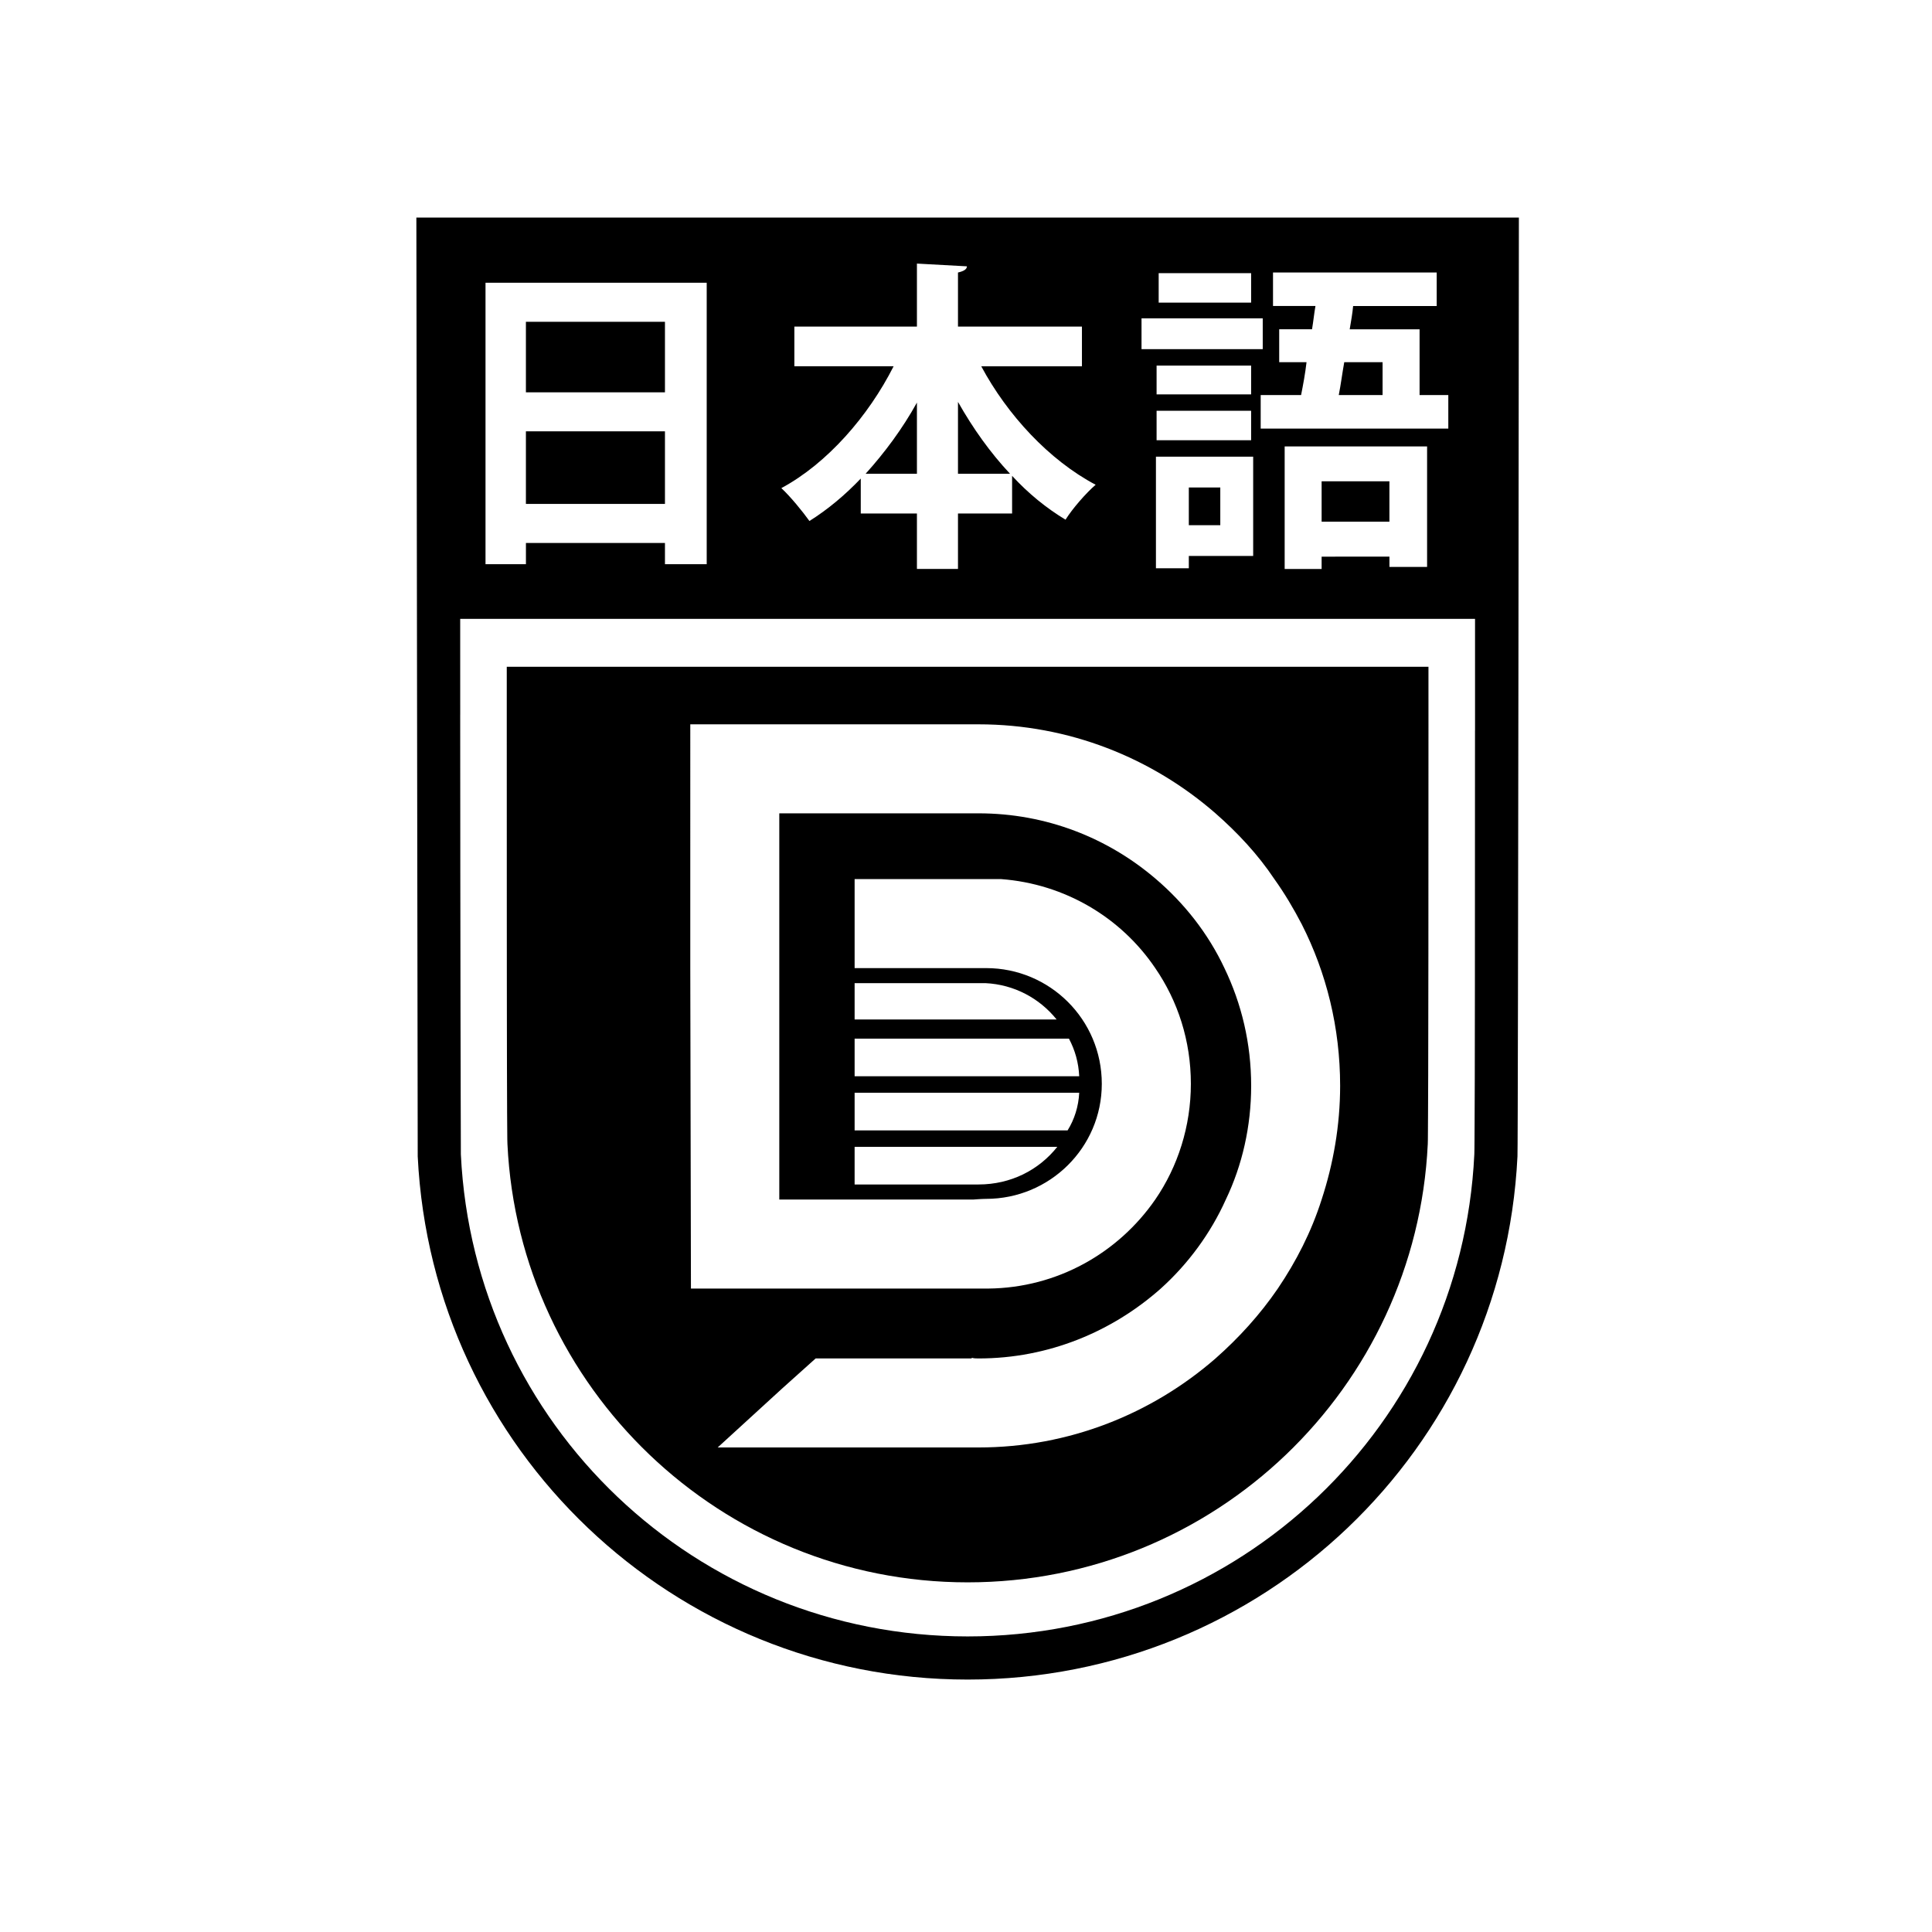 <?xml version="1.0" encoding="utf-8"?>
<!-- Generator: Adobe Illustrator 26.0.1, SVG Export Plug-In . SVG Version: 6.00 Build 0)  -->
<svg version="1.1" id="Layer_1" xmlns="http://www.w3.org/2000/svg" xmlns:xlink="http://www.w3.org/1999/xlink" x="0px" y="0px"
	 viewBox="0 0 1000 1000" style="enable-background:new 0 0 1000 1000;" xml:space="preserve">
<style type="text/css">
	.st0{fill:#D32027;}
	.st1{fill:none;}
	.st2{fill:#FFFFFF;}
</style>
<g>
	<g>
		<path d="M272.21,166.55v36.51h71.96v-36.51H272.21z M272.21,223.26v37.57h71.96v-37.57H272.21z M448.03,245.23h26.57v-36.85
			C467.16,221.84,457.95,234.26,448.03,245.23z M495.85,208.02v37.21h26.95C512.53,234.26,503.67,221.84,495.85,208.02z
			 M272.21,223.26v37.57h71.96v-37.57H272.21z M272.21,166.55v36.51h71.96v-36.51H272.21z M495.85,208.02v37.21h26.95
			C512.53,234.26,503.67,221.84,495.85,208.02z M448.03,245.23h26.57v-36.85C467.16,221.84,457.95,234.26,448.03,245.23z
			 M272.21,166.55v36.51h71.96v-36.51H272.21z M272.21,223.26v37.57h71.96v-37.57H272.21z M448.03,245.23h26.57v-36.85
			C467.16,221.84,457.95,234.26,448.03,245.23z M495.85,208.02v37.21h26.95C512.53,234.26,503.67,221.84,495.85,208.02z
			 M272.21,223.26v37.57h71.96v-37.57H272.21z M272.21,166.55v36.51h71.96v-36.51H272.21z M495.85,208.02v37.21h26.95
			C512.53,234.26,503.67,221.84,495.85,208.02z M448.03,245.23h26.57v-36.85C467.16,221.84,457.95,234.26,448.03,245.23z
			 M272.21,166.55v36.51h71.96v-36.51H272.21z M272.21,223.26v37.57h71.96v-37.57H272.21z M448.03,245.23h26.57v-36.85
			C467.16,221.84,457.95,234.26,448.03,245.23z M495.85,208.02v37.21h26.95C512.53,234.26,503.67,221.84,495.85,208.02z
			 M615.33,252.33v19.5h16.29v-19.5H615.33z M272.21,223.26v37.57h71.96v-37.57H272.21z M272.21,166.55v36.51h71.96v-36.51H272.21z
			 M495.85,208.02v37.21h26.95C512.53,234.26,503.67,221.84,495.85,208.02z M448.03,245.23h26.57v-36.85
			C467.16,221.84,457.95,234.26,448.03,245.23z M615.33,252.33v19.5h16.29v-19.5H615.33z M272.21,166.55v36.51h71.96v-36.51H272.21z
			 M272.21,223.26v37.57h71.96v-37.57H272.21z M448.03,245.23h26.57v-36.85C467.16,221.84,457.95,234.26,448.03,245.23z
			 M495.85,208.02v37.21h26.95C512.53,234.26,503.67,221.84,495.85,208.02z M615.33,252.33v19.5h16.29v-19.5H615.33z M695.78,187.47
			c-1.08,6.02-1.78,11.7-2.84,17.02h22.67v-17.02H695.78z M272.21,223.26v37.57h71.96v-37.57H272.21z M272.21,166.55v36.51h71.96
			v-36.51H272.21z M495.85,208.02v37.21h26.95C512.53,234.26,503.67,221.84,495.85,208.02z M448.03,245.23h26.57v-36.85
			C467.16,221.84,457.95,234.26,448.03,245.23z M615.33,252.33v19.5h16.29v-19.5H615.33z M695.78,187.47
			c-1.08,6.02-1.78,11.7-2.84,17.02h22.67v-17.02H695.78z M272.21,166.55v36.51h71.96v-36.51H272.21z M272.21,223.26v37.57h71.96
			v-37.57H272.21z M448.03,245.23h26.57v-36.85C467.16,221.84,457.95,234.26,448.03,245.23z M495.85,208.02v37.21h26.95
			C512.53,234.26,503.67,221.84,495.85,208.02z M615.33,252.33v19.5h16.29v-19.5H615.33z M695.78,187.47
			c-1.08,6.02-1.78,11.7-2.84,17.02h22.67v-17.02H695.78z M684.07,249.13v20.91h35.09v-20.91H684.07z M272.21,223.26v37.57h71.96
			v-37.57H272.21z M272.21,166.55v36.51h71.96v-36.51H272.21z M495.85,208.02v37.21h26.95
			C512.53,234.26,503.67,221.84,495.85,208.02z M448.03,245.23h26.57v-36.85C467.16,221.84,457.95,234.26,448.03,245.23z
			 M615.33,252.33v19.5h16.29v-19.5H615.33z M684.07,249.13v20.91h35.09v-20.91H684.07z M695.78,187.47
			c-1.08,6.02-1.78,11.7-2.84,17.02h22.67v-17.02H695.78z M272.21,166.55v36.51h71.96v-36.51H272.21z M272.21,223.26v37.57h71.96
			v-37.57H272.21z M448.03,245.23h26.57v-36.85C467.16,221.84,457.95,234.26,448.03,245.23z M495.85,208.02v37.21h26.95
			C512.53,234.26,503.67,221.84,495.85,208.02z M615.33,252.33v19.5h16.29v-19.5H615.33z M695.78,187.47
			c-1.08,6.02-1.78,11.7-2.84,17.02h22.67v-17.02H695.78z M684.07,249.13v20.91h35.09v-20.91H684.07z M272.21,223.26v37.57h71.96
			v-37.57H272.21z M272.21,166.55v36.51h71.96v-36.51H272.21z M495.85,208.02v37.21h26.95
			C512.53,234.26,503.67,221.84,495.85,208.02z M448.03,245.23h26.57v-36.85C467.16,221.84,457.95,234.26,448.03,245.23z
			 M615.33,252.33v19.5h16.29v-19.5H615.33z M684.07,249.13v20.91h35.09v-20.91H684.07z M695.78,187.47
			c-1.08,6.02-1.78,11.7-2.84,17.02h22.67v-17.02H695.78z M272.21,166.55v36.51h71.96v-36.51H272.21z M272.21,223.26v37.57h71.96
			v-37.57H272.21z M448.03,245.23h26.57v-36.85C467.16,221.84,457.95,234.26,448.03,245.23z M495.85,208.02v37.21h26.95
			C512.53,234.26,503.67,221.84,495.85,208.02z M615.33,252.33v19.5h16.29v-19.5H615.33z M695.78,187.47
			c-1.08,6.02-1.78,11.7-2.84,17.02h22.67v-17.02H695.78z M684.07,249.13v20.91h35.09v-20.91H684.07z M272.21,260.83h71.96v-37.57
			h-71.96V260.83z M272.21,166.55v36.51h71.96v-36.51H272.21z M495.85,208.02v37.21h26.95
			C512.53,234.26,503.67,221.84,495.85,208.02z M474.6,245.23v-36.85c-7.44,13.46-16.66,25.87-26.57,36.85H474.6z M615.33,252.33
			v19.5h16.29v-19.5H615.33z M684.07,249.13v20.91h35.09v-20.91H684.07z M695.78,187.47c-1.08,6.02-1.78,11.7-2.84,17.02h22.67
			v-17.02H695.78z M215.51,112.62c0,0,0.7,482.73,0.7,485.93c7.46,151.7,132.57,270.79,284.63,270.79
			c152.4,0,277.17-119.09,284.6-270.79c0.18-1.83,0.36-130.88,0.5-255.51c0.14-117.17,0.23-230.42,0.23-230.42H215.51z
			 M658.91,141.04h84.72v17.35h-43.25c-0.36,3.9-1.06,7.8-1.78,12.06h36.17v34.03h14.87v17.35h-97.11v-17.35h20.91
			c1.06-5.32,2.12-11,2.82-17.02h-14.15v-17.02h16.99c0.72-4.26,1.08-8.16,1.78-12.06h-21.97V141.04z M684.07,288.12v6.38h-19.13
			v-63.44h73.72v62.38h-19.49v-5.32H684.07z M599.73,141.38h47.85v15.26h-47.85V141.38z M590.85,164.77h62.74v15.96h-62.74V164.77z
			 M647.58,212.62v15.26h-48.93v-15.26H647.58z M598.65,204.12v-14.9h48.93v14.9H598.65z M648.64,236.37v51.39h-33.31v6.38h-17.02
			v-57.76H648.64z M411.16,189.59v-20.55h63.44v-32.61l25.87,1.42c0,1.42-1.42,2.48-4.62,3.2v27.99h64.16v20.55h-52.11
			c13.48,25.17,35.09,48.57,59.21,61.32c-4.96,4.24-12.06,12.4-15.6,18.08c-9.94-6.02-19.16-13.48-27.65-22.7v19.49h-28.01v28.71
			H474.6v-28.71h-29.07v-18.08c-8.14,8.52-16.99,15.96-26.57,21.97c-3.54-4.96-9.92-12.76-14.54-17.02
			c23.75-12.76,45.03-37.21,58.12-63.08H411.16z M251.3,146.34h114.49v145.68h-21.61v-10.98h-71.96v10.98H251.3V146.34z
			 M763.46,378.09c0,45.26,0,92.38-0.05,131.33c0,4.62,0,9.13-0.02,13.5c-0.02,13.12-0.02,25.04-0.05,35.32
			c-0.02,9.44-0.05,17.49-0.09,23.8c0,1.15,0,2.23-0.02,3.27c0,1.56-0.02,2.95-0.02,4.24c0,1.98-0.02,3.61-0.04,4.89
			c0,0.36,0,0.7-0.02,1.01c0,0.45,0,0.86-0.02,1.17c0,0.43,0,0.72-0.02,0.88c-6.72,140-121.91,249.51-262.27,249.51
			S245.28,737.5,238.54,597.49c0-1.22-0.05-13.61-0.09-33.31c0-3.49-0.02-7.23-0.02-11.16c0-5.95-0.02-12.37-0.05-19.2
			c0-2.95,0-5.95-0.02-9.04c0-4.64,0-9.42-0.02-14.33c0-4.91,0-9.96-0.02-15.12c0-4.58-0.02-9.26-0.02-14.02
			c0-4.76,0-9.58-0.02-14.47c0-4.89,0-9.85-0.02-14.83c0-10.01,0-20.17-0.02-30.43c0-7.12-0.02-14.29-0.02-21.46
			c-0.02-10.12-0.02-20.22-0.02-30.2v-49.61h525.28V378.09z M719.16,249.13h-35.09v20.91h35.09V249.13z M715.62,187.47h-19.83
			c-1.08,6.02-1.78,11.7-2.84,17.02h22.67V187.47z M631.62,252.33h-16.29v19.5h16.29V252.33z M495.85,208.02v37.21h26.95
			C512.53,234.26,503.67,221.84,495.85,208.02z M474.6,208.38c-7.44,13.46-16.66,25.87-26.57,36.85h26.57V208.38z M344.18,223.26
			h-71.96v37.57h71.96V223.26z M344.18,166.55h-71.96v36.51h71.96V166.55z M695.78,187.47c-1.08,6.02-1.78,11.7-2.84,17.02h22.67
			v-17.02H695.78z M684.07,249.13v20.91h35.09v-20.91H684.07z M615.33,252.33v19.5h16.29v-19.5H615.33z M448.03,245.23h26.57v-36.85
			C467.16,221.84,457.95,234.26,448.03,245.23z M495.85,208.02v37.21h26.95C512.53,234.26,503.67,221.84,495.85,208.02z
			 M272.21,166.55v36.51h71.96v-36.51H272.21z M272.21,223.26v37.57h71.96v-37.57H272.21z M684.07,249.13v20.91h35.09v-20.91H684.07
			z M695.78,187.47c-1.08,6.02-1.78,11.7-2.84,17.02h22.67v-17.02H695.78z M615.33,252.33v19.5h16.29v-19.5H615.33z M495.85,208.02
			v37.21h26.95C512.53,234.26,503.67,221.84,495.85,208.02z M448.03,245.23h26.57v-36.85C467.16,221.84,457.95,234.26,448.03,245.23
			z M272.21,223.26v37.57h71.96v-37.57H272.21z M272.21,166.55v36.51h71.96v-36.51H272.21z M695.78,187.47
			c-1.08,6.02-1.78,11.7-2.84,17.02h22.67v-17.02H695.78z M684.07,249.13v20.91h35.09v-20.91H684.07z M615.33,252.33v19.5h16.29
			v-19.5H615.33z M448.03,245.23h26.57v-36.85C467.16,221.84,457.95,234.26,448.03,245.23z M495.85,208.02v37.21h26.95
			C512.53,234.26,503.67,221.84,495.85,208.02z M272.21,166.55v36.51h71.96v-36.51H272.21z M272.21,223.26v37.57h71.96v-37.57
			H272.21z M684.07,249.13v20.91h35.09v-20.91H684.07z M695.78,187.47c-1.08,6.02-1.78,11.7-2.84,17.02h22.67v-17.02H695.78z
			 M615.33,252.33v19.5h16.29v-19.5H615.33z M495.85,208.02v37.21h26.95C512.53,234.26,503.67,221.84,495.85,208.02z M448.03,245.23
			h26.57v-36.85C467.16,221.84,457.95,234.26,448.03,245.23z M272.21,223.26v37.57h71.96v-37.57H272.21z M272.21,166.55v36.51h71.96
			v-36.51H272.21z M695.78,187.47c-1.08,6.02-1.78,11.7-2.84,17.02h22.67v-17.02H695.78z M684.07,249.13v20.91h35.09v-20.91H684.07z
			 M615.33,252.33v19.5h16.29v-19.5H615.33z M448.03,245.23h26.57v-36.85C467.16,221.84,457.95,234.26,448.03,245.23z
			 M495.85,208.02v37.21h26.95C512.53,234.26,503.67,221.84,495.85,208.02z M272.21,166.55v36.51h71.96v-36.51H272.21z
			 M272.21,223.26v37.57h71.96v-37.57H272.21z M684.07,249.13v20.91h35.09v-20.91H684.07z M695.78,187.47
			c-1.08,6.02-1.78,11.7-2.84,17.02h22.67v-17.02H695.78z M615.33,252.33v19.5h16.29v-19.5H615.33z M495.85,208.02v37.21h26.95
			C512.53,234.26,503.67,221.84,495.85,208.02z M448.03,245.23h26.57v-36.85C467.16,221.84,457.95,234.26,448.03,245.23z
			 M272.21,223.26v37.57h71.96v-37.57H272.21z M272.21,166.55v36.51h71.96v-36.51H272.21z M615.33,252.33v19.5h16.29v-19.5H615.33z
			 M448.03,245.23h26.57v-36.85C467.16,221.84,457.95,234.26,448.03,245.23z M495.85,208.02v37.21h26.95
			C512.53,234.26,503.67,221.84,495.85,208.02z M272.21,166.55v36.51h71.96v-36.51H272.21z M272.21,223.26v37.57h71.96v-37.57
			H272.21z M615.33,252.33v19.5h16.29v-19.5H615.33z M495.85,208.02v37.21h26.95C512.53,234.26,503.67,221.84,495.85,208.02z
			 M448.03,245.23h26.57v-36.85C467.16,221.84,457.95,234.26,448.03,245.23z M272.21,223.26v37.57h71.96v-37.57H272.21z
			 M272.21,166.55v36.51h71.96v-36.51H272.21z M448.03,245.23h26.57v-36.85C467.16,221.84,457.95,234.26,448.03,245.23z
			 M495.85,208.02v37.21h26.95C512.53,234.26,503.67,221.84,495.85,208.02z M272.21,166.55v36.51h71.96v-36.51H272.21z
			 M272.21,223.26v37.57h71.96v-37.57H272.21z M495.85,208.02v37.21h26.95C512.53,234.26,503.67,221.84,495.85,208.02z
			 M448.03,245.23h26.57v-36.85C467.16,221.84,457.95,234.26,448.03,245.23z M272.21,223.26v37.57h71.96v-37.57H272.21z
			 M272.21,166.55v36.51h71.96v-36.51H272.21z M448.03,245.23h26.57v-36.85C467.16,221.84,457.95,234.26,448.03,245.23z
			 M495.85,208.02v37.21h26.95C512.53,234.26,503.67,221.84,495.85,208.02z M272.21,166.55v36.51h71.96v-36.51H272.21z
			 M272.21,223.26v37.57h71.96v-37.57H272.21z M495.85,208.02v37.21h26.95C512.53,234.26,503.67,221.84,495.85,208.02z
			 M448.03,245.23h26.57v-36.85C467.16,221.84,457.95,234.26,448.03,245.23z M272.21,223.26v37.57h71.96v-37.57H272.21z
			 M272.21,166.55v36.51h71.96v-36.51H272.21z M272.21,166.55v36.51h71.96v-36.51H272.21z M272.21,223.26v37.57h71.96v-37.57H272.21
			z M272.21,223.26v37.57h71.96v-37.57H272.21z M272.21,166.55v36.51h71.96v-36.51H272.21z"/>
	</g>
	<g>
		<path d="M739.37,345.12H262.3c0,0,0,9.58,0,25.17c0,29.95,0,67.12,0.02,102.41c0,12.01,0,23.82,0.02,35.05
			c0,6.42,0.02,12.64,0.02,18.62c0,4.71,0,9.29,0.02,13.64c0,4.37,0.02,8.56,0.02,12.51c0.02,7.89,0.05,14.9,0.07,20.73v2.32
			c0.05,6.56,0.07,11.4,0.11,14.13c0.02,1.51,0.05,2.34,0.07,2.48c6.02,126.16,110.57,226.84,238.18,226.84
			c127.95,0,232.16-100.68,238.18-226.84c0.02-0.16,0.05-0.83,0.05-2.01c0.02-0.59,0.02-1.28,0.02-2.1
			c0.02-0.83,0.02-1.76,0.02-2.79c0.02-1.31,0.02-2.77,0.02-4.39c0.02-0.81,0.02-1.67,0.02-2.57c0.09-11.58,0.11-29.61,0.14-51
			c0.02-10.52,0.05-21.86,0.05-33.63c0.02-18.17,0.05-37.39,0.02-56.28c0.02-20.89,0.02-41.4,0.02-59.68
			C739.37,357.9,739.37,345.12,739.37,345.12z M684.07,620.89c-5.3,16.66-13.09,31.89-22.67,46.07
			c-9.22,13.48-20.19,25.53-32.25,36.17c-32.97,28.69-75.86,46.07-122.65,46.07c-1.4,0-135.02,0-135.02,0l33.31-30.47l17.38-15.6
			h80.8v-0.36c1.06,0.36,2.48,0.36,3.54,0.36c36.17,0,69.12-13.84,94.3-36.17c14.18-12.76,25.87-28.69,33.67-46.07
			c8.5-17.71,13.12-37.93,13.12-58.85c0-21.97-4.96-42.53-13.84-60.96c-8.5-18.08-20.91-33.67-35.43-46.07
			c-24.81-21.28-56.73-34.03-91.82-34.03H403.36v199.91h100.31c0,0,4.6-0.36,6.74-0.36c32.95,0,59.88-26.57,59.88-59.54
			c0-33.31-26.93-59.9-59.88-59.9h-68.06v-46.07h75.84c32.97,2.48,62.05,19.86,79.76,46.07c11.7,17.02,18.44,37.57,18.44,59.9
			c0,21.97-6.74,42.89-18.44,59.9c-19.13,27.65-50.69,45.73-86.48,46.07H357.63l-0.34-165.88V374.91h149.2
			c46.79,0,89.68,17.35,122.65,46.07c11.34,9.94,21.97,21.28,30.47,34.03c5.32,7.44,9.94,15.24,14.18,23.39
			c12.78,25.17,19.86,53.53,19.86,83.64C693.64,582.62,690.11,602.45,684.07,620.89z M442.35,585.1v-19.5H558.6
			c-0.34,7.08-2.48,13.82-6.02,19.5H442.35z M547.26,593.59c-9.56,12.06-24.12,19.49-40.77,19.49h-64.14v-19.49H547.26z
			 M442.35,557.08v-19.49h110.93c3.2,6.04,4.98,12.42,5.32,19.49H442.35z M442.35,527.67v-18.8h67.7
			c14.87,0.72,27.99,7.8,36.85,18.8H442.35z"/>
	</g>
	<g>
		<g>
			<path d="M238.21,369.93h-0.02V339.1C238.18,349.17,238.18,359.5,238.21,369.93z"/>
		</g>
	</g>
</g>
</svg>
